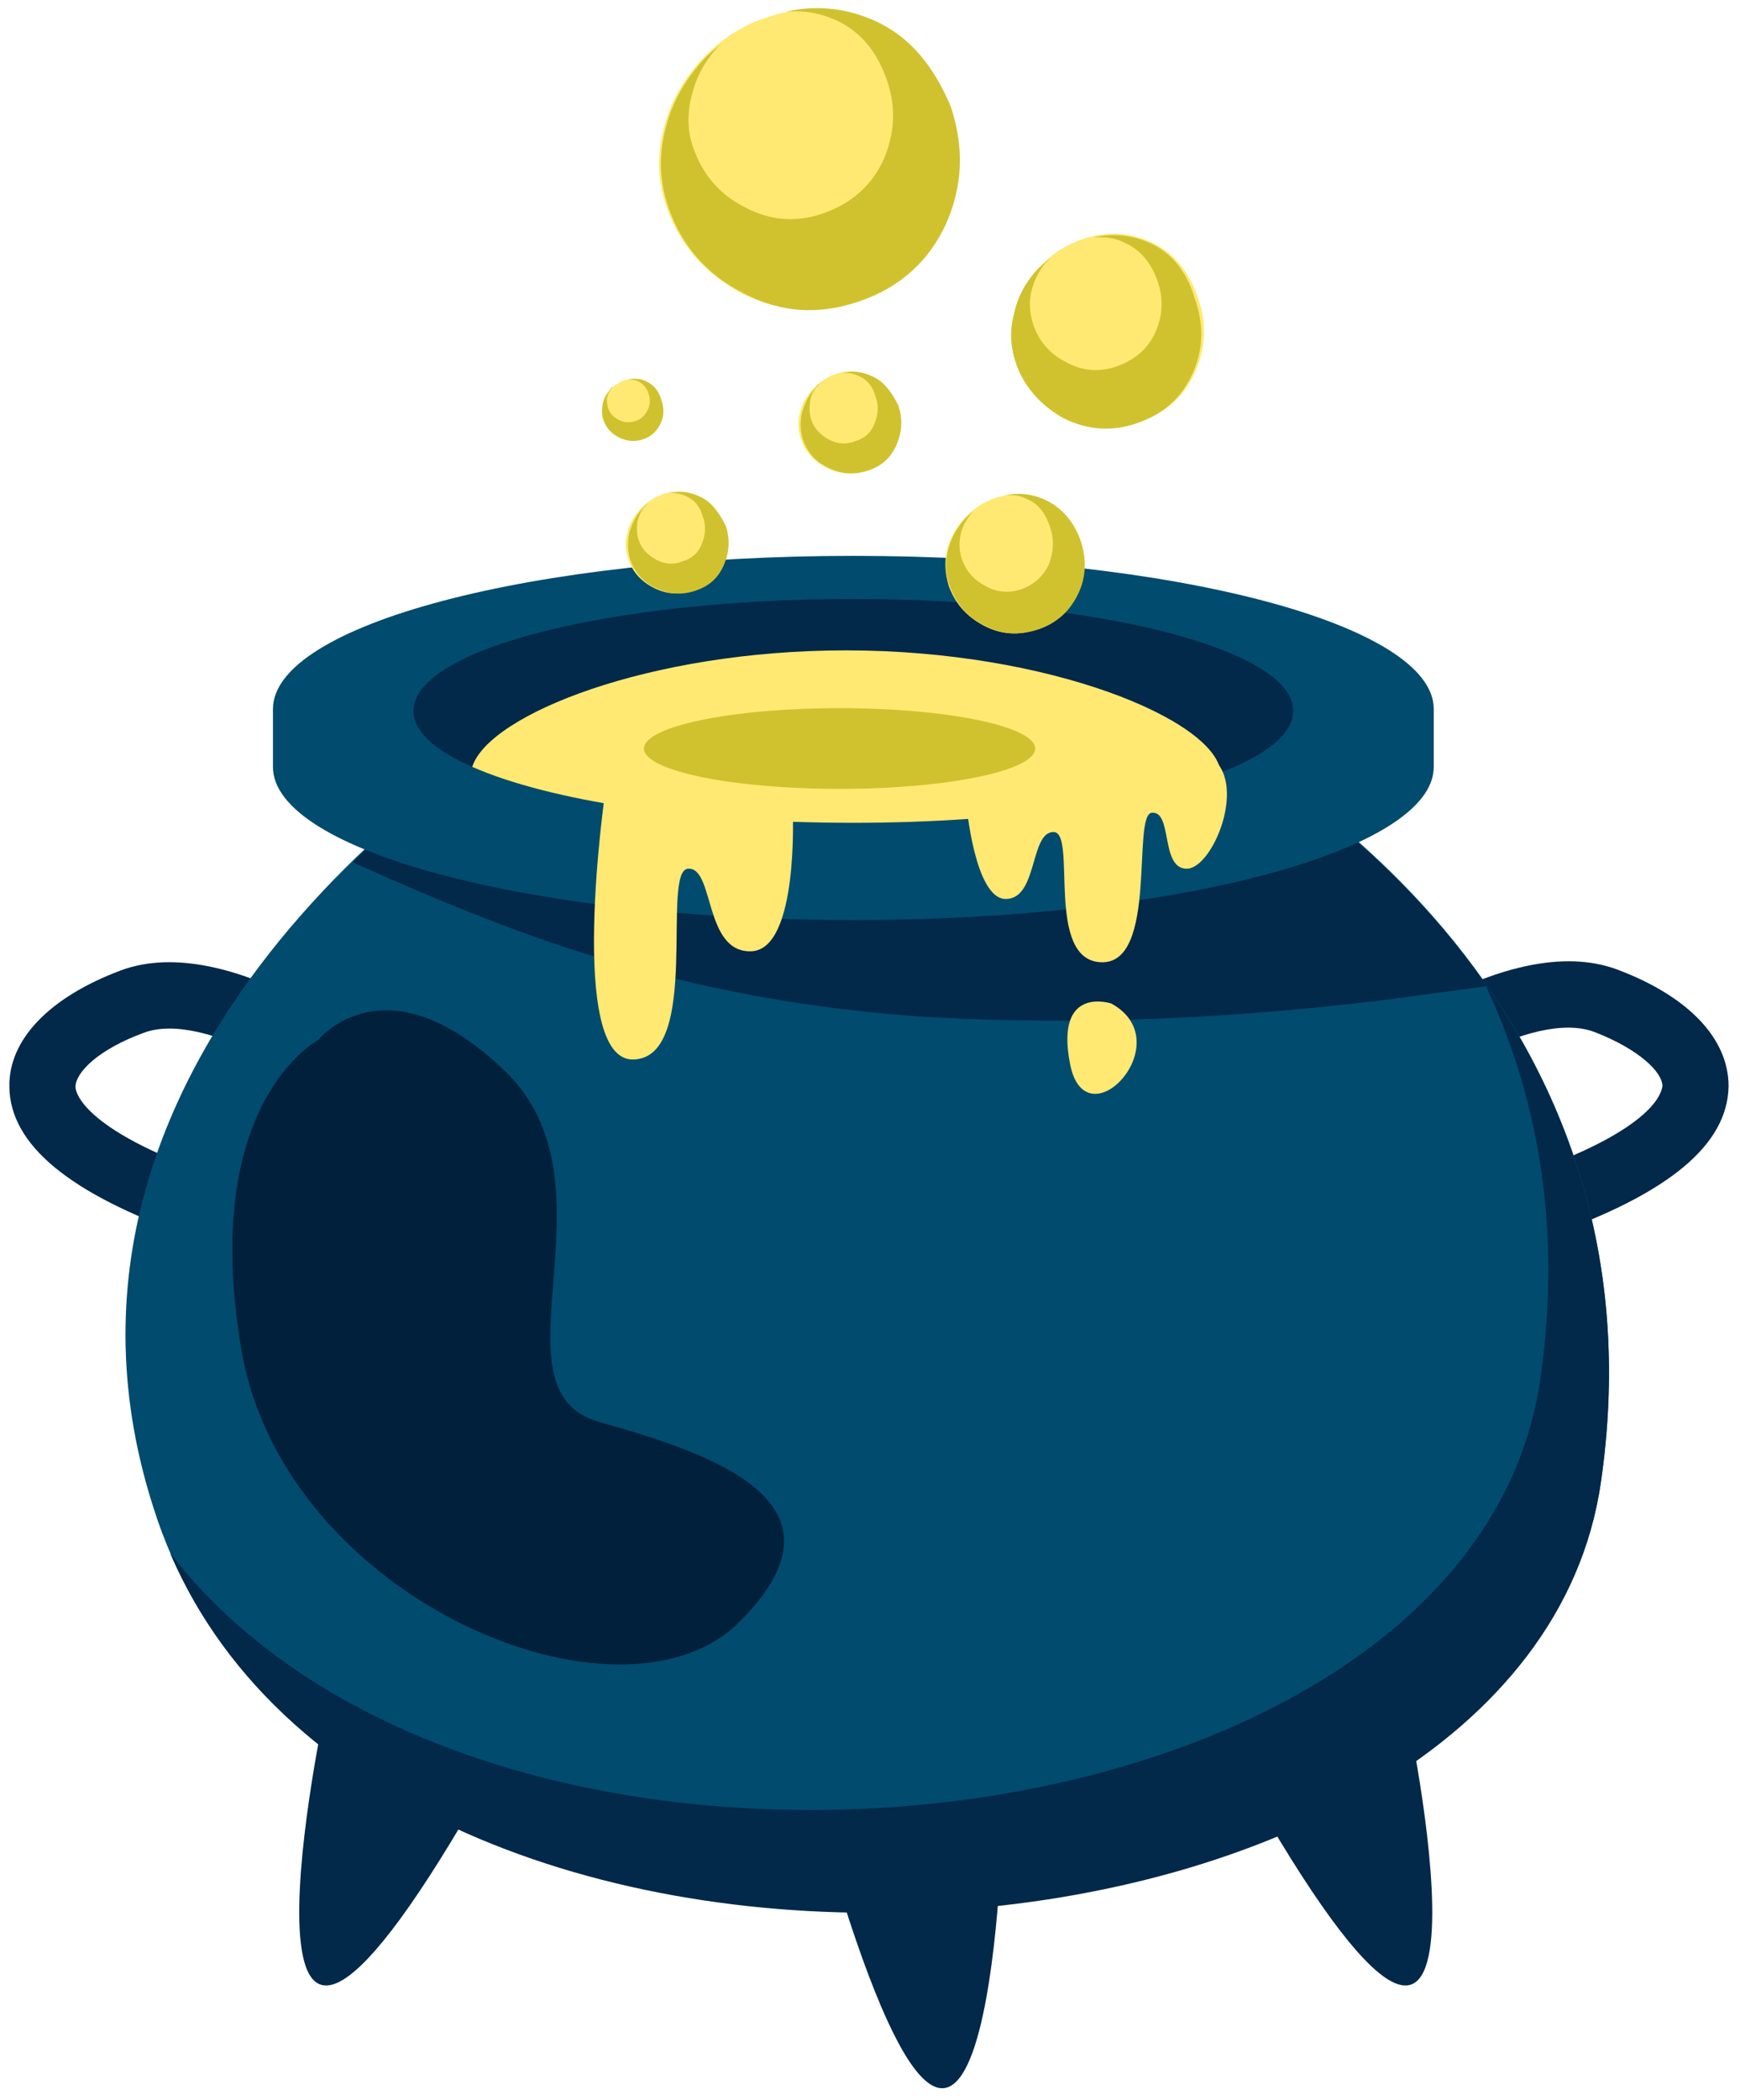 <svg width="131" height="158" viewBox="0 0 131 158" fill="none" xmlns="http://www.w3.org/2000/svg">
<path d="M116.656 92.96L114.997 88.267C124.815 84.817 125.091 82.056 125.161 81.711C125.161 80.676 123.432 78.95 120.044 77.639C115.273 75.844 106.354 81.918 103.588 84.195L100.408 80.331C101.722 79.226 113.476 69.84 121.773 72.946C127.097 74.947 130.139 78.122 130.139 81.711C130.07 86.128 125.645 89.786 116.656 92.96Z" fill="#02284A"/>
<path d="M14.188 92.96C5.199 89.785 0.774 86.128 0.705 81.78C0.636 78.191 3.747 75.016 9.071 73.015C17.368 69.909 29.123 79.295 30.436 80.399L27.256 84.264C24.49 81.987 15.502 75.913 10.8 77.708C7.412 78.95 5.683 80.675 5.683 81.78C5.683 82.056 6.029 84.885 15.847 88.336L14.188 92.96Z" fill="#02284A"/>
<path d="M24.282 129.539C24.282 129.539 15.64 171.156 36.728 133.818C57.816 96.55 24.282 129.539 24.282 129.539Z" fill="#02284A"/>
<path d="M106.077 129.539C106.077 129.539 114.72 171.156 93.632 133.818C72.543 96.48 106.077 129.539 106.077 129.539Z" fill="#02284A"/>
<path d="M75.447 137.821C75.447 137.821 74.341 180.266 62.31 139.201C50.349 98.137 75.447 137.821 75.447 137.821Z" fill="#02284A"/>
<path d="M39.632 54.449C39.632 54.449 -0.609 77.915 11.837 114.286C26.426 157.007 114.789 151.072 120.528 111.457C126.267 71.841 89.414 54.449 89.414 54.449H39.632Z" fill="#014B6E"/>
<path d="M111.677 73.774C115.549 81.849 117.693 91.787 115.964 103.796C110.709 139.891 36.866 148.035 12.804 116.84C29.952 156.8 114.927 150.382 120.528 111.526C122.878 95.376 118.108 82.884 111.677 73.774Z" fill="#02284A"/>
<path d="M37.765 69.564C48.274 73.567 58.991 75.844 70.261 76.535C81.601 77.156 93.009 76.604 104.279 75.223C106.838 74.878 109.396 74.533 111.954 74.188C102.551 60.73 89.414 54.519 89.414 54.519H39.632C39.632 54.519 33.34 58.176 26.564 64.871C30.228 66.527 33.962 68.115 37.765 69.564Z" fill="#02284A"/>
<path d="M23.936 78.26C23.936 78.26 14.948 82.953 18.198 101.656C21.447 120.36 46.753 130.919 55.673 122.016C64.661 113.044 53.667 109.386 45.094 106.97C36.52 104.555 46.961 89.095 37.972 80.537C28.984 71.91 23.936 78.26 23.936 78.26Z" fill="#01203C"/>
<path d="M107.944 53.345C107.944 46.995 88.377 41.819 64.246 41.819C40.116 41.819 20.549 46.995 20.549 53.345C20.549 54.104 20.549 57.003 20.549 57.693C20.549 64.043 40.116 69.219 64.246 69.219C88.377 69.219 107.944 64.043 107.944 57.693C107.944 57.003 107.944 54.104 107.944 53.345Z" fill="#014B6E"/>
<path d="M64.246 61.903C82.538 61.903 97.365 58.134 97.365 53.483C97.365 48.833 82.538 45.063 64.246 45.063C45.955 45.063 31.128 48.833 31.128 53.483C31.128 58.134 45.955 61.903 64.246 61.903Z" fill="#02284A"/>
<path d="M64.247 61.903C75.794 61.903 85.958 60.384 91.904 58.107C91.489 54.173 79.043 48.928 63.694 48.928C48.898 48.928 36.798 53.759 35.553 57.693C41.361 60.246 52.009 61.903 64.247 61.903Z" fill="#FFE972"/>
<path d="M55.88 22.08C53.114 20.631 51.248 18.491 50.21 15.662C49.519 13.729 49.45 11.797 49.934 9.795C50.418 7.794 51.386 6.069 52.769 4.55C54.151 3.032 55.811 1.928 57.747 1.306C60.582 0.34 63.209 0.478 65.837 1.652C68.395 2.825 70.262 4.964 71.299 8.07C72.336 11.107 72.267 14.075 70.953 16.904C69.709 19.734 67.565 21.666 64.523 22.701C61.55 23.668 58.646 23.461 55.88 22.08Z" fill="#FFE972"/>
<path d="M65.906 1.583C63.763 0.617 61.481 0.341 59.13 0.893C60.444 0.755 61.688 0.962 62.933 1.514C64.731 2.342 65.975 3.791 66.736 5.931C67.496 8.001 67.358 10.072 66.528 12.004C65.629 13.937 64.177 15.248 62.103 16.007C60.029 16.766 58.024 16.628 56.088 15.593C54.152 14.627 52.907 13.109 52.216 11.176C51.732 9.865 51.732 8.554 52.078 7.173C52.423 5.793 53.046 4.62 54.014 3.584C54.152 3.446 54.221 3.377 54.359 3.239C53.875 3.653 53.322 4.067 52.907 4.551C51.525 6.069 50.556 7.794 50.072 9.796C49.589 11.797 49.658 13.73 50.349 15.662C51.317 18.492 53.253 20.7 56.019 22.081C58.784 23.53 61.688 23.737 64.8 22.633C67.773 21.598 69.916 19.665 71.23 16.835C72.475 14.006 72.613 11.107 71.576 8.001C70.262 4.896 68.464 2.756 65.906 1.583Z" fill="#D0C22F"/>
<path d="M80.218 31.329C78.421 30.431 77.245 29.051 76.623 27.188C76.208 25.945 76.139 24.703 76.485 23.461C76.83 22.219 77.383 21.045 78.282 20.079C79.181 19.113 80.218 18.423 81.463 18.009C83.26 17.387 84.989 17.456 86.648 18.216C88.308 18.975 89.483 20.355 90.175 22.357C90.866 24.289 90.797 26.152 89.967 28.016C89.138 29.81 87.824 31.053 85.888 31.674C83.814 32.364 81.947 32.295 80.218 31.329Z" fill="#FFE972"/>
<path d="M86.579 18.285C85.196 17.663 83.744 17.525 82.292 17.87C83.122 17.801 83.952 17.87 84.712 18.285C85.819 18.768 86.648 19.734 87.132 21.114C87.616 22.425 87.547 23.737 86.994 24.979C86.441 26.221 85.473 27.05 84.159 27.533C82.846 28.016 81.532 27.947 80.287 27.257C79.043 26.636 78.213 25.669 77.798 24.427C77.522 23.599 77.452 22.701 77.66 21.873C77.867 21.045 78.282 20.217 78.904 19.596C78.974 19.527 79.043 19.458 79.112 19.389C78.766 19.665 78.49 19.941 78.144 20.217C77.245 21.183 76.623 22.287 76.346 23.599C76 24.841 76.07 26.083 76.484 27.326C77.107 29.12 78.351 30.5 80.08 31.467C81.877 32.364 83.744 32.502 85.68 31.812C87.616 31.122 88.93 29.948 89.76 28.154C90.589 26.359 90.659 24.496 89.967 22.494C89.345 20.424 88.239 19.044 86.579 18.285Z" fill="#D0C22F"/>
<path d="M62.242 35.194C61.274 34.711 60.651 34.02 60.306 33.054C60.098 32.433 60.029 31.743 60.236 31.053C60.375 30.363 60.72 29.81 61.204 29.258C61.688 28.775 62.242 28.361 62.864 28.154C63.832 27.809 64.731 27.878 65.56 28.292C66.459 28.706 67.082 29.396 67.427 30.432C67.773 31.467 67.773 32.433 67.289 33.399C66.874 34.365 66.114 34.987 65.145 35.332C64.177 35.746 63.14 35.677 62.242 35.194Z" fill="#FFE972"/>
<path d="M65.629 28.292C64.868 27.947 64.108 27.878 63.347 28.085C63.762 28.016 64.246 28.085 64.661 28.292C65.283 28.568 65.698 29.051 65.906 29.811C66.182 30.501 66.113 31.191 65.837 31.881C65.56 32.571 65.076 32.985 64.385 33.192C63.693 33.468 63.002 33.4 62.379 33.054C61.757 32.709 61.273 32.226 61.066 31.536C60.927 31.122 60.927 30.639 60.996 30.156C61.066 29.673 61.342 29.259 61.688 28.913C61.757 28.844 61.757 28.844 61.826 28.775C61.619 28.913 61.48 29.051 61.342 29.259C60.858 29.742 60.582 30.363 60.374 31.053C60.236 31.743 60.236 32.364 60.443 33.054C60.789 34.021 61.411 34.78 62.379 35.194C63.347 35.677 64.315 35.746 65.353 35.401C66.39 35.056 67.081 34.435 67.496 33.468C67.911 32.502 67.98 31.536 67.634 30.501C67.081 29.396 66.459 28.637 65.629 28.292Z" fill="#D0C22F"/>
<path d="M46.615 32.916C46.062 32.64 45.647 32.157 45.439 31.605C45.301 31.191 45.301 30.846 45.37 30.432C45.439 30.018 45.647 29.673 45.923 29.328C46.2 29.051 46.545 28.775 46.96 28.637C47.514 28.43 48.067 28.43 48.62 28.706C49.173 28.913 49.519 29.396 49.726 30.018C49.934 30.639 49.934 31.26 49.657 31.812C49.38 32.364 48.965 32.778 48.343 32.985C47.79 33.261 47.237 33.192 46.615 32.916Z" fill="#FFE972"/>
<path d="M48.689 28.706C48.274 28.499 47.79 28.43 47.306 28.568C47.583 28.568 47.859 28.568 48.067 28.706C48.412 28.845 48.689 29.189 48.827 29.604C48.965 30.018 48.965 30.432 48.758 30.846C48.551 31.26 48.274 31.536 47.859 31.674C47.444 31.812 47.029 31.812 46.615 31.605C46.2 31.398 45.923 31.122 45.785 30.708C45.716 30.432 45.647 30.156 45.716 29.88C45.785 29.604 45.923 29.328 46.131 29.12L46.2 29.052C46.062 29.12 45.992 29.189 45.923 29.328C45.647 29.673 45.439 30.018 45.37 30.432C45.301 30.846 45.301 31.26 45.439 31.605C45.647 32.226 46.062 32.64 46.615 32.916C47.168 33.193 47.79 33.261 48.412 33.054C49.035 32.847 49.45 32.433 49.726 31.881C50.003 31.329 50.003 30.708 49.795 30.087C49.588 29.397 49.242 28.983 48.689 28.706Z" fill="#D0C22F"/>
<path d="M49.243 44.235C48.275 43.752 47.652 43.061 47.307 42.095C47.099 41.474 47.03 40.784 47.238 40.094C47.376 39.404 47.721 38.852 48.206 38.299C48.69 37.816 49.243 37.402 49.865 37.195C50.833 36.85 51.732 36.919 52.562 37.333C53.46 37.747 54.083 38.437 54.428 39.473C54.774 40.508 54.774 41.474 54.29 42.44C53.875 43.407 53.115 44.028 52.147 44.373C51.179 44.787 50.211 44.718 49.243 44.235Z" fill="#FFE972"/>
<path d="M52.63 37.333C51.87 36.988 51.109 36.919 50.349 37.126C50.764 37.057 51.247 37.126 51.662 37.333C52.285 37.609 52.699 38.093 52.907 38.852C53.183 39.542 53.114 40.232 52.838 40.922C52.561 41.612 52.077 42.026 51.386 42.233C50.694 42.51 50.003 42.441 49.381 42.095C48.758 41.75 48.274 41.267 48.067 40.577C47.929 40.163 47.929 39.68 47.998 39.197C48.136 38.714 48.343 38.3 48.689 37.954C48.758 37.885 48.758 37.885 48.828 37.816C48.62 37.954 48.482 38.093 48.343 38.3C47.859 38.783 47.583 39.404 47.376 40.094C47.237 40.784 47.237 41.405 47.445 42.095C47.79 43.062 48.413 43.821 49.381 44.235C50.349 44.718 51.317 44.787 52.354 44.442C53.391 44.097 54.082 43.476 54.497 42.51C54.912 41.543 54.981 40.577 54.635 39.542C54.082 38.438 53.46 37.678 52.63 37.333Z" fill="#D0C22F"/>
<path d="M74.064 47.065C72.75 46.374 71.921 45.408 71.436 44.097C71.16 43.2 71.091 42.303 71.298 41.405C71.506 40.508 71.99 39.68 72.612 38.99C73.234 38.3 73.995 37.816 74.894 37.471C76.207 37.057 77.452 37.057 78.627 37.609C79.803 38.162 80.632 39.128 81.186 40.577C81.669 41.958 81.6 43.338 81.047 44.649C80.494 45.96 79.457 46.858 78.074 47.341C76.691 47.824 75.378 47.755 74.064 47.065Z" fill="#FFE972"/>
<path d="M78.697 37.609C77.66 37.126 76.623 37.057 75.586 37.264C76.208 37.195 76.761 37.264 77.314 37.54C78.144 37.885 78.697 38.575 79.043 39.61C79.388 40.577 79.319 41.543 78.974 42.44C78.559 43.337 77.867 43.958 76.968 44.303C76.001 44.649 75.102 44.58 74.203 44.096C73.304 43.613 72.751 42.992 72.405 42.026C72.198 41.405 72.198 40.784 72.336 40.163C72.474 39.541 72.82 38.989 73.235 38.506C73.304 38.437 73.373 38.368 73.373 38.368C73.166 38.575 72.889 38.782 72.682 38.989C72.059 39.679 71.575 40.508 71.368 41.405C71.16 42.302 71.16 43.199 71.506 44.096C71.99 45.408 72.82 46.443 74.134 47.064C75.447 47.754 76.761 47.823 78.213 47.34C79.596 46.857 80.564 45.96 81.186 44.649C81.808 43.337 81.808 41.957 81.324 40.577C80.771 39.127 79.872 38.161 78.697 37.609Z" fill="#D0C22F"/>
<path d="M48.482 56.313C48.482 57.969 55.05 59.349 63.209 59.349C71.368 59.349 77.936 57.969 77.936 56.313C77.936 54.656 71.368 53.276 63.209 53.276C55.05 53.276 48.482 54.656 48.482 56.313Z" fill="#D0C22F"/>
<path d="M45.578 59.487C45.578 59.487 42.605 79.916 47.722 79.709C52.838 79.502 49.727 65.492 51.801 65.354C53.806 65.216 52.976 71.703 56.572 71.565C60.167 71.427 59.683 60.937 59.683 60.937L45.578 59.487Z" fill="#FFE972"/>
<path d="M72.751 60.454C72.751 60.454 73.373 67.631 75.724 67.631C78.144 67.631 77.522 62.593 79.32 62.593C81.117 62.593 78.628 72.255 82.915 72.393C87.202 72.531 85.197 61.282 86.718 61.144C88.308 61.006 87.34 65.354 89.345 65.354C91.35 65.354 94.047 58.659 91.005 56.865C88.101 55.07 72.751 60.454 72.751 60.454Z" fill="#FFE972"/>
<path d="M83.675 75.499C83.675 75.499 79.388 74.049 80.564 80.054C81.739 86.058 88.93 78.397 83.675 75.499Z" fill="#FFE972"/>
</svg>

